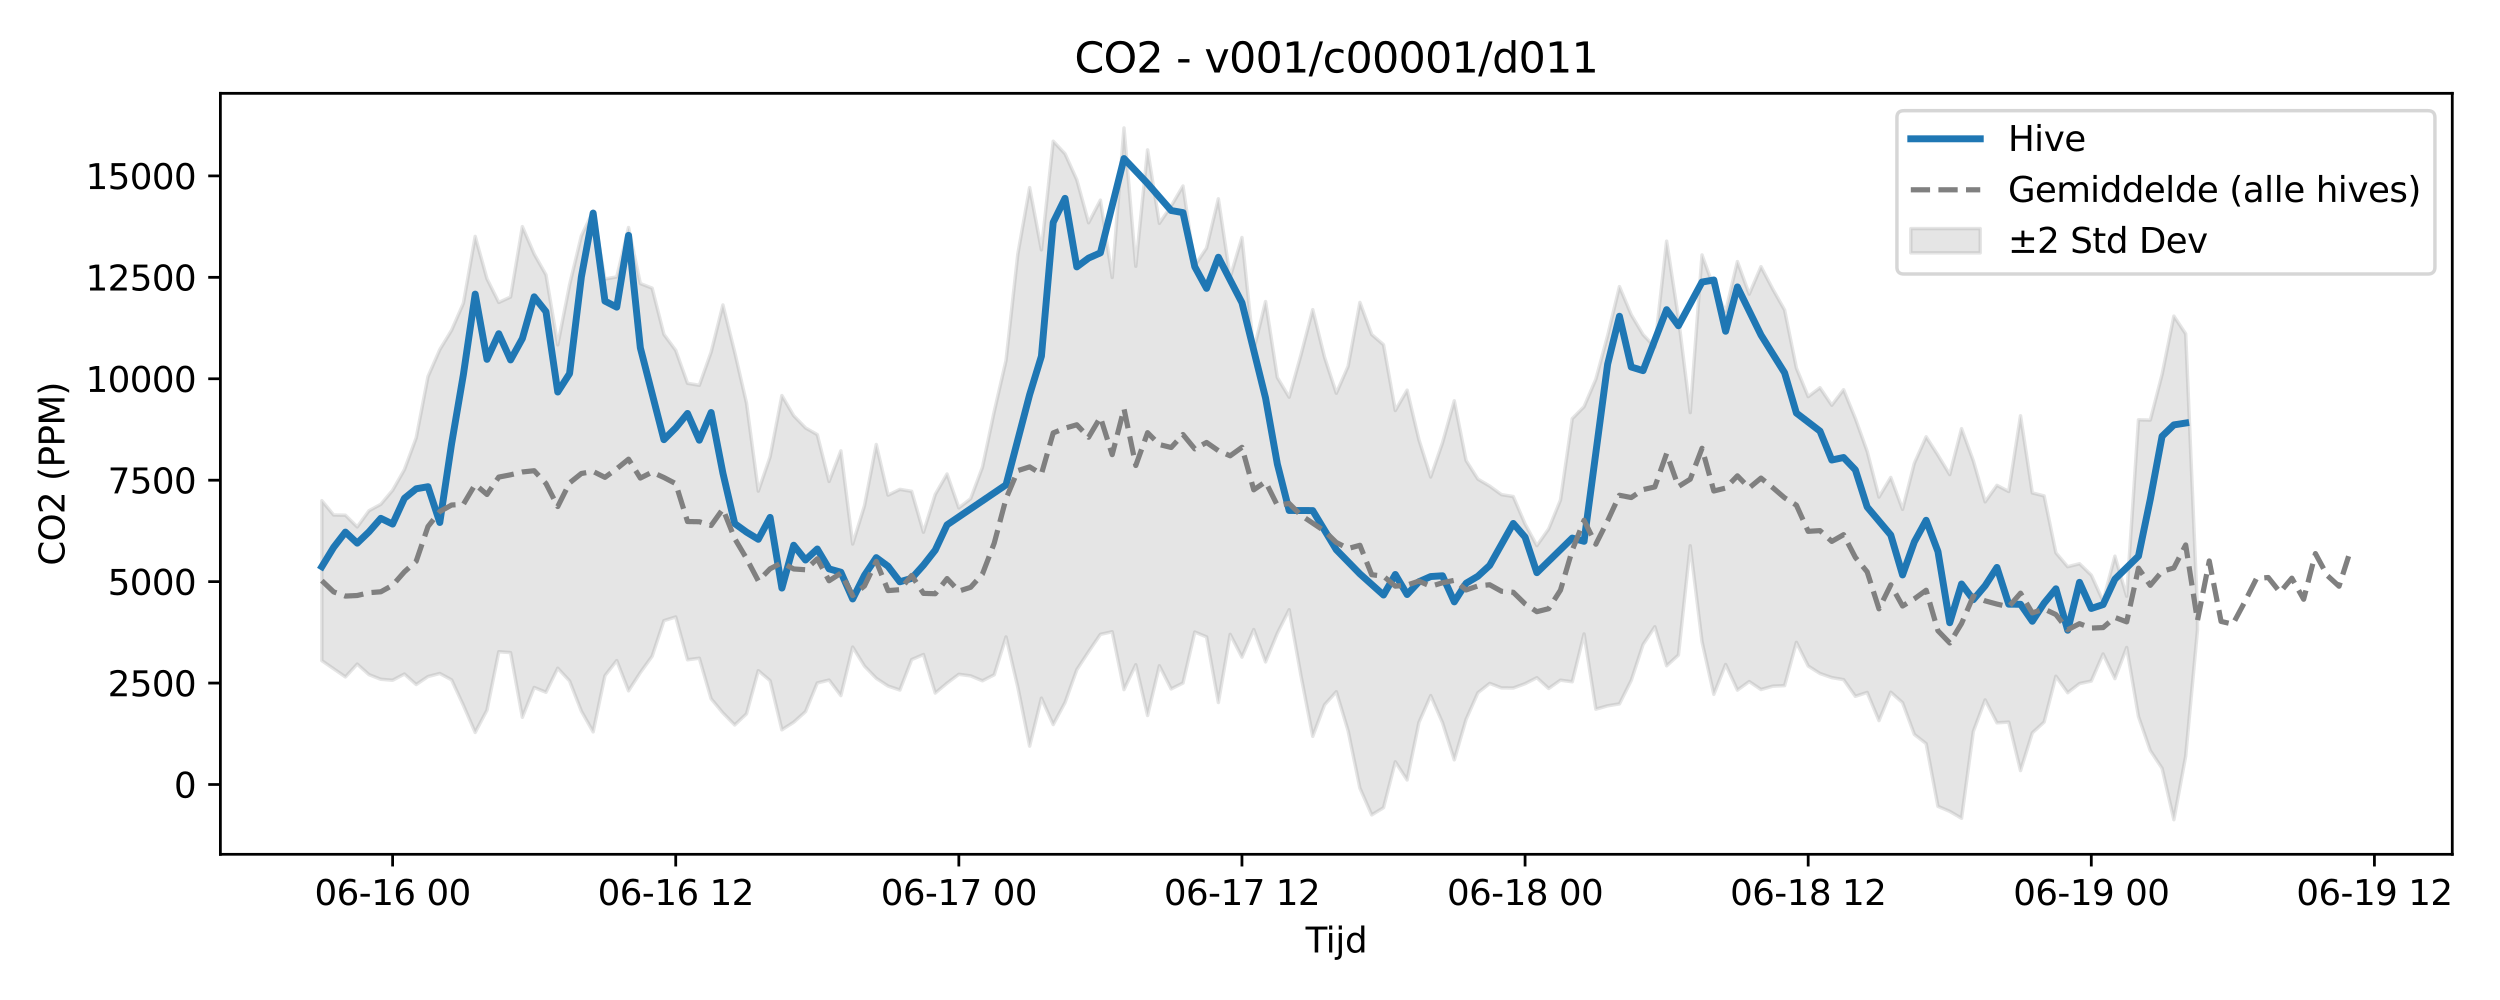<?xml version="1.0" encoding="utf-8" standalone="no"?>
<!DOCTYPE svg PUBLIC "-//W3C//DTD SVG 1.1//EN"
  "http://www.w3.org/Graphics/SVG/1.1/DTD/svg11.dtd">
<svg xmlns:xlink="http://www.w3.org/1999/xlink" width="720pt" height="288pt" viewBox="0 0 720 288" xmlns="http://www.w3.org/2000/svg" version="1.1">
 <defs>
  <style type="text/css">*{stroke-linejoin: round; stroke-linecap: butt}</style>
 </defs>
 <g id="figure_1">
  <g id="patch_1">
   <path d="M 0 288 
L 720 288 
L 720 0 
L 0 0 
z
" style="fill: #ffffff"/>
  </g>
  <g id="axes_1">
   <g id="patch_2">
    <path d="M 63.47 246.04 
L 706.255 246.04 
L 706.255 26.88 
L 63.47 26.88 
z
" style="fill: #ffffff"/>
   </g>
   <g id="FillBetweenPolyCollection_1">
    <defs>
     <path id="m61cc4499d1" d="M 92.688 -143.804 
L 92.688 -97.732 
L 96.085 -95.391 
L 99.482 -93.041 
L 102.88 -96.737 
L 106.277 -93.693 
L 109.674 -92.366 
L 113.072 -92.09 
L 116.469 -93.873 
L 119.867 -90.853 
L 123.264 -93.154 
L 126.661 -94.032 
L 130.059 -92.205 
L 133.456 -84.859 
L 136.854 -77.063 
L 140.251 -83.471 
L 143.648 -100.306 
L 147.046 -100.046 
L 150.443 -81.423 
L 153.84 -90.003 
L 157.238 -88.628 
L 160.635 -95.554 
L 164.033 -91.89 
L 167.43 -83.209 
L 170.827 -77.217 
L 174.225 -93.401 
L 177.622 -97.756 
L 181.019 -89.042 
L 184.417 -94.294 
L 187.814 -99.017 
L 191.212 -109.256 
L 194.609 -110.319 
L 198.006 -97.982 
L 201.404 -98.436 
L 204.801 -86.764 
L 208.199 -82.674 
L 211.596 -79.21 
L 214.993 -82.42 
L 218.391 -94.845 
L 221.788 -91.964 
L 225.185 -77.816 
L 228.583 -79.999 
L 231.98 -83.049 
L 235.378 -91.308 
L 238.775 -92.147 
L 242.172 -87.67 
L 245.57 -101.645 
L 248.967 -96.17 
L 252.365 -92.645 
L 255.762 -90.42 
L 259.159 -89.269 
L 262.557 -98.033 
L 265.954 -99.497 
L 269.351 -88.401 
L 272.749 -91.25 
L 276.146 -93.797 
L 279.544 -93.345 
L 282.941 -91.924 
L 286.338 -93.665 
L 289.736 -104.57 
L 293.133 -90.085 
L 296.531 -73.117 
L 299.928 -86.941 
L 303.325 -79.317 
L 306.723 -85.652 
L 310.12 -95.114 
L 313.517 -100.314 
L 316.915 -105.301 
L 320.312 -106.051 
L 323.71 -89.387 
L 327.107 -96.563 
L 330.504 -81.935 
L 333.902 -96.26 
L 337.299 -89.586 
L 340.697 -91.287 
L 344.094 -105.967 
L 347.491 -104.566 
L 350.889 -85.674 
L 354.286 -105.311 
L 357.683 -98.746 
L 361.081 -106.691 
L 364.478 -97.367 
L 367.876 -105.624 
L 371.273 -112.415 
L 374.67 -93.467 
L 378.068 -75.931 
L 381.465 -85.008 
L 384.863 -88.778 
L 388.26 -77.529 
L 391.657 -61.013 
L 395.055 -53.31 
L 398.452 -55.388 
L 401.849 -68.596 
L 405.247 -63.366 
L 408.644 -79.902 
L 412.042 -87.662 
L 415.439 -79.861 
L 418.836 -69.16 
L 422.234 -80.811 
L 425.631 -88.476 
L 429.029 -91.179 
L 432.426 -89.886 
L 435.823 -89.848 
L 439.221 -91.094 
L 442.618 -92.818 
L 446.015 -89.714 
L 449.413 -92.105 
L 452.81 -91.65 
L 456.208 -105.42 
L 459.605 -83.76 
L 463.002 -84.722 
L 466.4 -85.277 
L 469.797 -92.051 
L 473.195 -102.364 
L 476.592 -107.495 
L 479.989 -96.247 
L 483.387 -99.338 
L 486.784 -130.829 
L 490.181 -103.203 
L 493.579 -88.019 
L 496.976 -96.623 
L 500.374 -89.245 
L 503.771 -91.707 
L 507.168 -89.415 
L 510.566 -90.381 
L 513.963 -90.532 
L 517.361 -103.014 
L 520.758 -96.185 
L 524.155 -94.029 
L 527.553 -92.849 
L 530.95 -92.262 
L 534.347 -87.457 
L 537.745 -88.576 
L 541.142 -80.462 
L 544.54 -88.646 
L 547.937 -85.62 
L 551.334 -76.487 
L 554.732 -73.819 
L 558.129 -55.77 
L 561.527 -54.323 
L 564.924 -52.332 
L 568.321 -77.343 
L 571.719 -86.432 
L 575.116 -79.827 
L 578.513 -80.034 
L 581.911 -66.076 
L 585.308 -76.936 
L 588.706 -80.037 
L 592.103 -93.246 
L 595.5 -88.488 
L 598.898 -91.13 
L 602.295 -91.853 
L 605.693 -99.646 
L 609.09 -92.549 
L 612.487 -101.524 
L 615.885 -81.633 
L 619.282 -71.839 
L 622.679 -66.721 
L 626.077 -51.922 
L 629.474 -70.232 
L 632.872 -106.54 
L 632.872 -112.026 
L 632.872 -112.026 
L 629.474 -191.873 
L 626.077 -196.96 
L 622.679 -180.157 
L 619.282 -167.011 
L 615.885 -167.107 
L 612.487 -116.289 
L 609.09 -127.824 
L 605.693 -114.871 
L 602.295 -122.37 
L 598.898 -125.643 
L 595.5 -124.787 
L 592.103 -128.78 
L 588.706 -145.189 
L 585.308 -146.035 
L 581.911 -168.258 
L 578.513 -146.447 
L 575.116 -148.223 
L 571.719 -143.468 
L 568.321 -155.29 
L 564.924 -164.55 
L 561.527 -151.317 
L 558.129 -156.906 
L 554.732 -162.202 
L 551.334 -154.601 
L 547.937 -141.317 
L 544.54 -150.491 
L 541.142 -144.848 
L 537.745 -158.021 
L 534.347 -167.47 
L 530.95 -175.765 
L 527.553 -171.296 
L 524.155 -176.334 
L 520.758 -173.766 
L 517.361 -182.005 
L 513.963 -198.725 
L 510.566 -204.724 
L 507.168 -211.206 
L 503.771 -203.283 
L 500.374 -212.673 
L 496.976 -198.257 
L 493.579 -205.165 
L 490.181 -214.583 
L 486.784 -169.161 
L 483.387 -196.401 
L 479.989 -218.553 
L 476.592 -188.046 
L 473.195 -191.631 
L 469.797 -197.365 
L 466.4 -205.454 
L 463.002 -191.331 
L 459.605 -178.787 
L 456.208 -170.881 
L 452.81 -167.428 
L 449.413 -143.967 
L 446.015 -135.673 
L 442.618 -130.854 
L 439.221 -137.083 
L 435.823 -145.001 
L 432.426 -145.546 
L 429.029 -148.013 
L 425.631 -150.017 
L 422.234 -155.375 
L 418.836 -172.576 
L 415.439 -160.456 
L 412.042 -150.631 
L 408.644 -161.382 
L 405.247 -175.638 
L 401.849 -169.779 
L 398.452 -188.72 
L 395.055 -191.655 
L 391.657 -200.904 
L 388.26 -182.526 
L 384.863 -174.747 
L 381.465 -185.12 
L 378.068 -198.821 
L 374.67 -185.755 
L 371.273 -173.611 
L 367.876 -179.268 
L 364.478 -201.146 
L 361.081 -187.175 
L 357.683 -219.599 
L 354.286 -208.142 
L 350.889 -230.751 
L 347.491 -216.577 
L 344.094 -211.489 
L 340.697 -234.434 
L 337.299 -228.658 
L 333.902 -223.685 
L 330.504 -244.841 
L 327.107 -211.312 
L 323.71 -251.158 
L 320.312 -208.08 
L 316.915 -230.363 
L 313.517 -223.845 
L 310.12 -236.216 
L 306.723 -243.713 
L 303.325 -247.33 
L 299.928 -216.031 
L 296.531 -233.968 
L 293.133 -214.842 
L 289.736 -184.192 
L 286.338 -169.485 
L 282.941 -153.419 
L 279.544 -144.372 
L 276.146 -141.726 
L 272.749 -151.494 
L 269.351 -145.615 
L 265.954 -134.72 
L 262.557 -146.5 
L 259.159 -147.068 
L 255.762 -145.395 
L 252.365 -159.988 
L 248.967 -142.342 
L 245.57 -131.317 
L 242.172 -158.155 
L 238.775 -149.336 
L 235.378 -162.826 
L 231.98 -164.775 
L 228.583 -168.283 
L 225.185 -174.075 
L 221.788 -156.417 
L 218.391 -146.556 
L 214.993 -171.911 
L 211.596 -186.564 
L 208.199 -200.178 
L 204.801 -186.561 
L 201.404 -177.044 
L 198.006 -177.61 
L 194.609 -187.095 
L 191.212 -191.7 
L 187.814 -205.012 
L 184.417 -206.343 
L 181.019 -222.478 
L 177.622 -208.245 
L 174.225 -207.648 
L 170.827 -227.222 
L 167.43 -220.052 
L 164.033 -205.951 
L 160.635 -188.684 
L 157.238 -208.856 
L 153.84 -214.858 
L 150.443 -222.727 
L 147.046 -202.47 
L 143.648 -200.896 
L 140.251 -207.711 
L 136.854 -219.913 
L 133.456 -200.662 
L 130.059 -192.902 
L 126.661 -187.307 
L 123.264 -179.573 
L 119.867 -161.902 
L 116.469 -152.748 
L 113.072 -146.8 
L 109.674 -142.765 
L 106.277 -140.919 
L 102.88 -136.251 
L 99.482 -139.62 
L 96.085 -139.69 
L 92.688 -143.804 
z
" style="stroke: #808080; stroke-opacity: 0.2"/>
    </defs>
    <g clip-path="url(#p95bd9c517d)">
     <use xlink:href="#m61cc4499d1" x="0" y="288" style="fill: #808080; fill-opacity: 0.2; stroke: #808080; stroke-opacity: 0.2"/>
    </g>
   </g>
   <g id="matplotlib.axis_1">
    <g id="xtick_1">
     <g id="line2d_1">
      <defs>
       <path id="m90808f207c" d="M 0 0 
L 0 3.5 
" style="stroke: #000000; stroke-width: 0.8"/>
      </defs>
      <g>
       <use xlink:href="#m90808f207c" x="113.072" y="246.04" style="stroke: #000000; stroke-width: 0.8"/>
      </g>
     </g>
     <g id="text_1">
      <!-- 06-16 00 -->
      <g transform="translate(90.591 260.638) scale(0.1 -0.1)">
       <defs>
        <path id="DejaVuSans-30" d="M 2034 4250 
Q 1547 4250 1301 3770 
Q 1056 3291 1056 2328 
Q 1056 1369 1301 889 
Q 1547 409 2034 409 
Q 2525 409 2770 889 
Q 3016 1369 3016 2328 
Q 3016 3291 2770 3770 
Q 2525 4250 2034 4250 
z
M 2034 4750 
Q 2819 4750 3233 4129 
Q 3647 3509 3647 2328 
Q 3647 1150 3233 529 
Q 2819 -91 2034 -91 
Q 1250 -91 836 529 
Q 422 1150 422 2328 
Q 422 3509 836 4129 
Q 1250 4750 2034 4750 
z
" transform="scale(0.016)"/>
        <path id="DejaVuSans-36" d="M 2113 2584 
Q 1688 2584 1439 2293 
Q 1191 2003 1191 1497 
Q 1191 994 1439 701 
Q 1688 409 2113 409 
Q 2538 409 2786 701 
Q 3034 994 3034 1497 
Q 3034 2003 2786 2293 
Q 2538 2584 2113 2584 
z
M 3366 4563 
L 3366 3988 
Q 3128 4100 2886 4159 
Q 2644 4219 2406 4219 
Q 1781 4219 1451 3797 
Q 1122 3375 1075 2522 
Q 1259 2794 1537 2939 
Q 1816 3084 2150 3084 
Q 2853 3084 3261 2657 
Q 3669 2231 3669 1497 
Q 3669 778 3244 343 
Q 2819 -91 2113 -91 
Q 1303 -91 875 529 
Q 447 1150 447 2328 
Q 447 3434 972 4092 
Q 1497 4750 2381 4750 
Q 2619 4750 2861 4703 
Q 3103 4656 3366 4563 
z
" transform="scale(0.016)"/>
        <path id="DejaVuSans-2d" d="M 313 2009 
L 1997 2009 
L 1997 1497 
L 313 1497 
L 313 2009 
z
" transform="scale(0.016)"/>
        <path id="DejaVuSans-31" d="M 794 531 
L 1825 531 
L 1825 4091 
L 703 3866 
L 703 4441 
L 1819 4666 
L 2450 4666 
L 2450 531 
L 3481 531 
L 3481 0 
L 794 0 
L 794 531 
z
" transform="scale(0.016)"/>
        <path id="DejaVuSans-20" transform="scale(0.016)"/>
       </defs>
       <use xlink:href="#DejaVuSans-30"/>
       <use xlink:href="#DejaVuSans-36" transform="translate(63.623 0)"/>
       <use xlink:href="#DejaVuSans-2d" transform="translate(127.246 0)"/>
       <use xlink:href="#DejaVuSans-31" transform="translate(163.33 0)"/>
       <use xlink:href="#DejaVuSans-36" transform="translate(226.953 0)"/>
       <use xlink:href="#DejaVuSans-20" transform="translate(290.576 0)"/>
       <use xlink:href="#DejaVuSans-30" transform="translate(322.363 0)"/>
       <use xlink:href="#DejaVuSans-30" transform="translate(385.986 0)"/>
      </g>
     </g>
    </g>
    <g id="xtick_2">
     <g id="line2d_2">
      <g>
       <use xlink:href="#m90808f207c" x="194.609" y="246.04" style="stroke: #000000; stroke-width: 0.8"/>
      </g>
     </g>
     <g id="text_2">
      <!-- 06-16 12 -->
      <g transform="translate(172.129 260.638) scale(0.1 -0.1)">
       <defs>
        <path id="DejaVuSans-32" d="M 1228 531 
L 3431 531 
L 3431 0 
L 469 0 
L 469 531 
Q 828 903 1448 1529 
Q 2069 2156 2228 2338 
Q 2531 2678 2651 2914 
Q 2772 3150 2772 3378 
Q 2772 3750 2511 3984 
Q 2250 4219 1831 4219 
Q 1534 4219 1204 4116 
Q 875 4013 500 3803 
L 500 4441 
Q 881 4594 1212 4672 
Q 1544 4750 1819 4750 
Q 2544 4750 2975 4387 
Q 3406 4025 3406 3419 
Q 3406 3131 3298 2873 
Q 3191 2616 2906 2266 
Q 2828 2175 2409 1742 
Q 1991 1309 1228 531 
z
" transform="scale(0.016)"/>
       </defs>
       <use xlink:href="#DejaVuSans-30"/>
       <use xlink:href="#DejaVuSans-36" transform="translate(63.623 0)"/>
       <use xlink:href="#DejaVuSans-2d" transform="translate(127.246 0)"/>
       <use xlink:href="#DejaVuSans-31" transform="translate(163.33 0)"/>
       <use xlink:href="#DejaVuSans-36" transform="translate(226.953 0)"/>
       <use xlink:href="#DejaVuSans-20" transform="translate(290.576 0)"/>
       <use xlink:href="#DejaVuSans-31" transform="translate(322.363 0)"/>
       <use xlink:href="#DejaVuSans-32" transform="translate(385.986 0)"/>
      </g>
     </g>
    </g>
    <g id="xtick_3">
     <g id="line2d_3">
      <g>
       <use xlink:href="#m90808f207c" x="276.146" y="246.04" style="stroke: #000000; stroke-width: 0.8"/>
      </g>
     </g>
     <g id="text_3">
      <!-- 06-17 00 -->
      <g transform="translate(253.666 260.638) scale(0.1 -0.1)">
       <defs>
        <path id="DejaVuSans-37" d="M 525 4666 
L 3525 4666 
L 3525 4397 
L 1831 0 
L 1172 0 
L 2766 4134 
L 525 4134 
L 525 4666 
z
" transform="scale(0.016)"/>
       </defs>
       <use xlink:href="#DejaVuSans-30"/>
       <use xlink:href="#DejaVuSans-36" transform="translate(63.623 0)"/>
       <use xlink:href="#DejaVuSans-2d" transform="translate(127.246 0)"/>
       <use xlink:href="#DejaVuSans-31" transform="translate(163.33 0)"/>
       <use xlink:href="#DejaVuSans-37" transform="translate(226.953 0)"/>
       <use xlink:href="#DejaVuSans-20" transform="translate(290.576 0)"/>
       <use xlink:href="#DejaVuSans-30" transform="translate(322.363 0)"/>
       <use xlink:href="#DejaVuSans-30" transform="translate(385.986 0)"/>
      </g>
     </g>
    </g>
    <g id="xtick_4">
     <g id="line2d_4">
      <g>
       <use xlink:href="#m90808f207c" x="357.683" y="246.04" style="stroke: #000000; stroke-width: 0.8"/>
      </g>
     </g>
     <g id="text_4">
      <!-- 06-17 12 -->
      <g transform="translate(335.203 260.638) scale(0.1 -0.1)">
       <use xlink:href="#DejaVuSans-30"/>
       <use xlink:href="#DejaVuSans-36" transform="translate(63.623 0)"/>
       <use xlink:href="#DejaVuSans-2d" transform="translate(127.246 0)"/>
       <use xlink:href="#DejaVuSans-31" transform="translate(163.33 0)"/>
       <use xlink:href="#DejaVuSans-37" transform="translate(226.953 0)"/>
       <use xlink:href="#DejaVuSans-20" transform="translate(290.576 0)"/>
       <use xlink:href="#DejaVuSans-31" transform="translate(322.363 0)"/>
       <use xlink:href="#DejaVuSans-32" transform="translate(385.986 0)"/>
      </g>
     </g>
    </g>
    <g id="xtick_5">
     <g id="line2d_5">
      <g>
       <use xlink:href="#m90808f207c" x="439.221" y="246.04" style="stroke: #000000; stroke-width: 0.8"/>
      </g>
     </g>
     <g id="text_5">
      <!-- 06-18 00 -->
      <g transform="translate(416.74 260.638) scale(0.1 -0.1)">
       <defs>
        <path id="DejaVuSans-38" d="M 2034 2216 
Q 1584 2216 1326 1975 
Q 1069 1734 1069 1313 
Q 1069 891 1326 650 
Q 1584 409 2034 409 
Q 2484 409 2743 651 
Q 3003 894 3003 1313 
Q 3003 1734 2745 1975 
Q 2488 2216 2034 2216 
z
M 1403 2484 
Q 997 2584 770 2862 
Q 544 3141 544 3541 
Q 544 4100 942 4425 
Q 1341 4750 2034 4750 
Q 2731 4750 3128 4425 
Q 3525 4100 3525 3541 
Q 3525 3141 3298 2862 
Q 3072 2584 2669 2484 
Q 3125 2378 3379 2068 
Q 3634 1759 3634 1313 
Q 3634 634 3220 271 
Q 2806 -91 2034 -91 
Q 1263 -91 848 271 
Q 434 634 434 1313 
Q 434 1759 690 2068 
Q 947 2378 1403 2484 
z
M 1172 3481 
Q 1172 3119 1398 2916 
Q 1625 2713 2034 2713 
Q 2441 2713 2670 2916 
Q 2900 3119 2900 3481 
Q 2900 3844 2670 4047 
Q 2441 4250 2034 4250 
Q 1625 4250 1398 4047 
Q 1172 3844 1172 3481 
z
" transform="scale(0.016)"/>
       </defs>
       <use xlink:href="#DejaVuSans-30"/>
       <use xlink:href="#DejaVuSans-36" transform="translate(63.623 0)"/>
       <use xlink:href="#DejaVuSans-2d" transform="translate(127.246 0)"/>
       <use xlink:href="#DejaVuSans-31" transform="translate(163.33 0)"/>
       <use xlink:href="#DejaVuSans-38" transform="translate(226.953 0)"/>
       <use xlink:href="#DejaVuSans-20" transform="translate(290.576 0)"/>
       <use xlink:href="#DejaVuSans-30" transform="translate(322.363 0)"/>
       <use xlink:href="#DejaVuSans-30" transform="translate(385.986 0)"/>
      </g>
     </g>
    </g>
    <g id="xtick_6">
     <g id="line2d_6">
      <g>
       <use xlink:href="#m90808f207c" x="520.758" y="246.04" style="stroke: #000000; stroke-width: 0.8"/>
      </g>
     </g>
     <g id="text_6">
      <!-- 06-18 12 -->
      <g transform="translate(498.277 260.638) scale(0.1 -0.1)">
       <use xlink:href="#DejaVuSans-30"/>
       <use xlink:href="#DejaVuSans-36" transform="translate(63.623 0)"/>
       <use xlink:href="#DejaVuSans-2d" transform="translate(127.246 0)"/>
       <use xlink:href="#DejaVuSans-31" transform="translate(163.33 0)"/>
       <use xlink:href="#DejaVuSans-38" transform="translate(226.953 0)"/>
       <use xlink:href="#DejaVuSans-20" transform="translate(290.576 0)"/>
       <use xlink:href="#DejaVuSans-31" transform="translate(322.363 0)"/>
       <use xlink:href="#DejaVuSans-32" transform="translate(385.986 0)"/>
      </g>
     </g>
    </g>
    <g id="xtick_7">
     <g id="line2d_7">
      <g>
       <use xlink:href="#m90808f207c" x="602.295" y="246.04" style="stroke: #000000; stroke-width: 0.8"/>
      </g>
     </g>
     <g id="text_7">
      <!-- 06-19 00 -->
      <g transform="translate(579.815 260.638) scale(0.1 -0.1)">
       <defs>
        <path id="DejaVuSans-39" d="M 703 97 
L 703 672 
Q 941 559 1184 500 
Q 1428 441 1663 441 
Q 2288 441 2617 861 
Q 2947 1281 2994 2138 
Q 2813 1869 2534 1725 
Q 2256 1581 1919 1581 
Q 1219 1581 811 2004 
Q 403 2428 403 3163 
Q 403 3881 828 4315 
Q 1253 4750 1959 4750 
Q 2769 4750 3195 4129 
Q 3622 3509 3622 2328 
Q 3622 1225 3098 567 
Q 2575 -91 1691 -91 
Q 1453 -91 1209 -44 
Q 966 3 703 97 
z
M 1959 2075 
Q 2384 2075 2632 2365 
Q 2881 2656 2881 3163 
Q 2881 3666 2632 3958 
Q 2384 4250 1959 4250 
Q 1534 4250 1286 3958 
Q 1038 3666 1038 3163 
Q 1038 2656 1286 2365 
Q 1534 2075 1959 2075 
z
" transform="scale(0.016)"/>
       </defs>
       <use xlink:href="#DejaVuSans-30"/>
       <use xlink:href="#DejaVuSans-36" transform="translate(63.623 0)"/>
       <use xlink:href="#DejaVuSans-2d" transform="translate(127.246 0)"/>
       <use xlink:href="#DejaVuSans-31" transform="translate(163.33 0)"/>
       <use xlink:href="#DejaVuSans-39" transform="translate(226.953 0)"/>
       <use xlink:href="#DejaVuSans-20" transform="translate(290.576 0)"/>
       <use xlink:href="#DejaVuSans-30" transform="translate(322.363 0)"/>
       <use xlink:href="#DejaVuSans-30" transform="translate(385.986 0)"/>
      </g>
     </g>
    </g>
    <g id="xtick_8">
     <g id="line2d_8">
      <g>
       <use xlink:href="#m90808f207c" x="683.832" y="246.04" style="stroke: #000000; stroke-width: 0.8"/>
      </g>
     </g>
     <g id="text_8">
      <!-- 06-19 12 -->
      <g transform="translate(661.352 260.638) scale(0.1 -0.1)">
       <use xlink:href="#DejaVuSans-30"/>
       <use xlink:href="#DejaVuSans-36" transform="translate(63.623 0)"/>
       <use xlink:href="#DejaVuSans-2d" transform="translate(127.246 0)"/>
       <use xlink:href="#DejaVuSans-31" transform="translate(163.33 0)"/>
       <use xlink:href="#DejaVuSans-39" transform="translate(226.953 0)"/>
       <use xlink:href="#DejaVuSans-20" transform="translate(290.576 0)"/>
       <use xlink:href="#DejaVuSans-31" transform="translate(322.363 0)"/>
       <use xlink:href="#DejaVuSans-32" transform="translate(385.986 0)"/>
      </g>
     </g>
    </g>
    <g id="text_9">
     <!-- Tijd -->
     <g transform="translate(376.013 274.317) scale(0.1 -0.1)">
      <defs>
       <path id="DejaVuSans-54" d="M -19 4666 
L 3928 4666 
L 3928 4134 
L 2272 4134 
L 2272 0 
L 1638 0 
L 1638 4134 
L -19 4134 
L -19 4666 
z
" transform="scale(0.016)"/>
       <path id="DejaVuSans-69" d="M 603 3500 
L 1178 3500 
L 1178 0 
L 603 0 
L 603 3500 
z
M 603 4863 
L 1178 4863 
L 1178 4134 
L 603 4134 
L 603 4863 
z
" transform="scale(0.016)"/>
       <path id="DejaVuSans-6a" d="M 603 3500 
L 1178 3500 
L 1178 -63 
Q 1178 -731 923 -1031 
Q 669 -1331 103 -1331 
L -116 -1331 
L -116 -844 
L 38 -844 
Q 366 -844 484 -692 
Q 603 -541 603 -63 
L 603 3500 
z
M 603 4863 
L 1178 4863 
L 1178 4134 
L 603 4134 
L 603 4863 
z
" transform="scale(0.016)"/>
       <path id="DejaVuSans-64" d="M 2906 2969 
L 2906 4863 
L 3481 4863 
L 3481 0 
L 2906 0 
L 2906 525 
Q 2725 213 2448 61 
Q 2172 -91 1784 -91 
Q 1150 -91 751 415 
Q 353 922 353 1747 
Q 353 2572 751 3078 
Q 1150 3584 1784 3584 
Q 2172 3584 2448 3432 
Q 2725 3281 2906 2969 
z
M 947 1747 
Q 947 1113 1208 752 
Q 1469 391 1925 391 
Q 2381 391 2643 752 
Q 2906 1113 2906 1747 
Q 2906 2381 2643 2742 
Q 2381 3103 1925 3103 
Q 1469 3103 1208 2742 
Q 947 2381 947 1747 
z
" transform="scale(0.016)"/>
      </defs>
      <use xlink:href="#DejaVuSans-54"/>
      <use xlink:href="#DejaVuSans-69" transform="translate(57.959 0)"/>
      <use xlink:href="#DejaVuSans-6a" transform="translate(85.742 0)"/>
      <use xlink:href="#DejaVuSans-64" transform="translate(113.525 0)"/>
     </g>
    </g>
   </g>
   <g id="matplotlib.axis_2">
    <g id="ytick_1">
     <g id="line2d_9">
      <defs>
       <path id="m77505f04cc" d="M 0 0 
L -3.5 0 
" style="stroke: #000000; stroke-width: 0.8"/>
      </defs>
      <g>
       <use xlink:href="#m77505f04cc" x="63.47" y="225.938" style="stroke: #000000; stroke-width: 0.8"/>
      </g>
     </g>
     <g id="text_10">
      <!-- 0 -->
      <g transform="translate(50.108 229.737) scale(0.1 -0.1)">
       <use xlink:href="#DejaVuSans-30"/>
      </g>
     </g>
    </g>
    <g id="ytick_2">
     <g id="line2d_10">
      <g>
       <use xlink:href="#m77505f04cc" x="63.47" y="196.724" style="stroke: #000000; stroke-width: 0.8"/>
      </g>
     </g>
     <g id="text_11">
      <!-- 2500 -->
      <g transform="translate(31.02 200.523) scale(0.1 -0.1)">
       <defs>
        <path id="DejaVuSans-35" d="M 691 4666 
L 3169 4666 
L 3169 4134 
L 1269 4134 
L 1269 2991 
Q 1406 3038 1543 3061 
Q 1681 3084 1819 3084 
Q 2600 3084 3056 2656 
Q 3513 2228 3513 1497 
Q 3513 744 3044 326 
Q 2575 -91 1722 -91 
Q 1428 -91 1123 -41 
Q 819 9 494 109 
L 494 744 
Q 775 591 1075 516 
Q 1375 441 1709 441 
Q 2250 441 2565 725 
Q 2881 1009 2881 1497 
Q 2881 1984 2565 2268 
Q 2250 2553 1709 2553 
Q 1456 2553 1204 2497 
Q 953 2441 691 2322 
L 691 4666 
z
" transform="scale(0.016)"/>
       </defs>
       <use xlink:href="#DejaVuSans-32"/>
       <use xlink:href="#DejaVuSans-35" transform="translate(63.623 0)"/>
       <use xlink:href="#DejaVuSans-30" transform="translate(127.246 0)"/>
       <use xlink:href="#DejaVuSans-30" transform="translate(190.869 0)"/>
      </g>
     </g>
    </g>
    <g id="ytick_3">
     <g id="line2d_11">
      <g>
       <use xlink:href="#m77505f04cc" x="63.47" y="167.511" style="stroke: #000000; stroke-width: 0.8"/>
      </g>
     </g>
     <g id="text_12">
      <!-- 5000 -->
      <g transform="translate(31.02 171.31) scale(0.1 -0.1)">
       <use xlink:href="#DejaVuSans-35"/>
       <use xlink:href="#DejaVuSans-30" transform="translate(63.623 0)"/>
       <use xlink:href="#DejaVuSans-30" transform="translate(127.246 0)"/>
       <use xlink:href="#DejaVuSans-30" transform="translate(190.869 0)"/>
      </g>
     </g>
    </g>
    <g id="ytick_4">
     <g id="line2d_12">
      <g>
       <use xlink:href="#m77505f04cc" x="63.47" y="138.297" style="stroke: #000000; stroke-width: 0.8"/>
      </g>
     </g>
     <g id="text_13">
      <!-- 7500 -->
      <g transform="translate(31.02 142.096) scale(0.1 -0.1)">
       <use xlink:href="#DejaVuSans-37"/>
       <use xlink:href="#DejaVuSans-35" transform="translate(63.623 0)"/>
       <use xlink:href="#DejaVuSans-30" transform="translate(127.246 0)"/>
       <use xlink:href="#DejaVuSans-30" transform="translate(190.869 0)"/>
      </g>
     </g>
    </g>
    <g id="ytick_5">
     <g id="line2d_13">
      <g>
       <use xlink:href="#m77505f04cc" x="63.47" y="109.084" style="stroke: #000000; stroke-width: 0.8"/>
      </g>
     </g>
     <g id="text_14">
      <!-- 10000 -->
      <g transform="translate(24.657 112.883) scale(0.1 -0.1)">
       <use xlink:href="#DejaVuSans-31"/>
       <use xlink:href="#DejaVuSans-30" transform="translate(63.623 0)"/>
       <use xlink:href="#DejaVuSans-30" transform="translate(127.246 0)"/>
       <use xlink:href="#DejaVuSans-30" transform="translate(190.869 0)"/>
       <use xlink:href="#DejaVuSans-30" transform="translate(254.492 0)"/>
      </g>
     </g>
    </g>
    <g id="ytick_6">
     <g id="line2d_14">
      <g>
       <use xlink:href="#m77505f04cc" x="63.47" y="79.87" style="stroke: #000000; stroke-width: 0.8"/>
      </g>
     </g>
     <g id="text_15">
      <!-- 12500 -->
      <g transform="translate(24.657 83.669) scale(0.1 -0.1)">
       <use xlink:href="#DejaVuSans-31"/>
       <use xlink:href="#DejaVuSans-32" transform="translate(63.623 0)"/>
       <use xlink:href="#DejaVuSans-35" transform="translate(127.246 0)"/>
       <use xlink:href="#DejaVuSans-30" transform="translate(190.869 0)"/>
       <use xlink:href="#DejaVuSans-30" transform="translate(254.492 0)"/>
      </g>
     </g>
    </g>
    <g id="ytick_7">
     <g id="line2d_15">
      <g>
       <use xlink:href="#m77505f04cc" x="63.47" y="50.657" style="stroke: #000000; stroke-width: 0.8"/>
      </g>
     </g>
     <g id="text_16">
      <!-- 15000 -->
      <g transform="translate(24.657 54.456) scale(0.1 -0.1)">
       <use xlink:href="#DejaVuSans-31"/>
       <use xlink:href="#DejaVuSans-35" transform="translate(63.623 0)"/>
       <use xlink:href="#DejaVuSans-30" transform="translate(127.246 0)"/>
       <use xlink:href="#DejaVuSans-30" transform="translate(190.869 0)"/>
       <use xlink:href="#DejaVuSans-30" transform="translate(254.492 0)"/>
      </g>
     </g>
    </g>
    <g id="text_17">
     <!-- CO2 (PPM) -->
     <g transform="translate(18.578 162.903) rotate(-90) scale(0.1 -0.1)">
      <defs>
       <path id="DejaVuSans-43" d="M 4122 4306 
L 4122 3641 
Q 3803 3938 3442 4084 
Q 3081 4231 2675 4231 
Q 1875 4231 1450 3742 
Q 1025 3253 1025 2328 
Q 1025 1406 1450 917 
Q 1875 428 2675 428 
Q 3081 428 3442 575 
Q 3803 722 4122 1019 
L 4122 359 
Q 3791 134 3420 21 
Q 3050 -91 2638 -91 
Q 1578 -91 968 557 
Q 359 1206 359 2328 
Q 359 3453 968 4101 
Q 1578 4750 2638 4750 
Q 3056 4750 3426 4639 
Q 3797 4528 4122 4306 
z
" transform="scale(0.016)"/>
       <path id="DejaVuSans-4f" d="M 2522 4238 
Q 1834 4238 1429 3725 
Q 1025 3213 1025 2328 
Q 1025 1447 1429 934 
Q 1834 422 2522 422 
Q 3209 422 3611 934 
Q 4013 1447 4013 2328 
Q 4013 3213 3611 3725 
Q 3209 4238 2522 4238 
z
M 2522 4750 
Q 3503 4750 4090 4092 
Q 4678 3434 4678 2328 
Q 4678 1225 4090 567 
Q 3503 -91 2522 -91 
Q 1538 -91 948 565 
Q 359 1222 359 2328 
Q 359 3434 948 4092 
Q 1538 4750 2522 4750 
z
" transform="scale(0.016)"/>
       <path id="DejaVuSans-28" d="M 1984 4856 
Q 1566 4138 1362 3434 
Q 1159 2731 1159 2009 
Q 1159 1288 1364 580 
Q 1569 -128 1984 -844 
L 1484 -844 
Q 1016 -109 783 600 
Q 550 1309 550 2009 
Q 550 2706 781 3412 
Q 1013 4119 1484 4856 
L 1984 4856 
z
" transform="scale(0.016)"/>
       <path id="DejaVuSans-50" d="M 1259 4147 
L 1259 2394 
L 2053 2394 
Q 2494 2394 2734 2622 
Q 2975 2850 2975 3272 
Q 2975 3691 2734 3919 
Q 2494 4147 2053 4147 
L 1259 4147 
z
M 628 4666 
L 2053 4666 
Q 2838 4666 3239 4311 
Q 3641 3956 3641 3272 
Q 3641 2581 3239 2228 
Q 2838 1875 2053 1875 
L 1259 1875 
L 1259 0 
L 628 0 
L 628 4666 
z
" transform="scale(0.016)"/>
       <path id="DejaVuSans-4d" d="M 628 4666 
L 1569 4666 
L 2759 1491 
L 3956 4666 
L 4897 4666 
L 4897 0 
L 4281 0 
L 4281 4097 
L 3078 897 
L 2444 897 
L 1241 4097 
L 1241 0 
L 628 0 
L 628 4666 
z
" transform="scale(0.016)"/>
       <path id="DejaVuSans-29" d="M 513 4856 
L 1013 4856 
Q 1481 4119 1714 3412 
Q 1947 2706 1947 2009 
Q 1947 1309 1714 600 
Q 1481 -109 1013 -844 
L 513 -844 
Q 928 -128 1133 580 
Q 1338 1288 1338 2009 
Q 1338 2731 1133 3434 
Q 928 4138 513 4856 
z
" transform="scale(0.016)"/>
      </defs>
      <use xlink:href="#DejaVuSans-43"/>
      <use xlink:href="#DejaVuSans-4f" transform="translate(69.824 0)"/>
      <use xlink:href="#DejaVuSans-32" transform="translate(148.535 0)"/>
      <use xlink:href="#DejaVuSans-20" transform="translate(212.158 0)"/>
      <use xlink:href="#DejaVuSans-28" transform="translate(243.945 0)"/>
      <use xlink:href="#DejaVuSans-50" transform="translate(282.959 0)"/>
      <use xlink:href="#DejaVuSans-50" transform="translate(343.262 0)"/>
      <use xlink:href="#DejaVuSans-4d" transform="translate(403.564 0)"/>
      <use xlink:href="#DejaVuSans-29" transform="translate(489.844 0)"/>
     </g>
    </g>
   </g>
   <g id="line2d_16">
    <path d="M 92.688 163.199 
L 96.085 157.637 
L 99.482 153.247 
L 102.88 156.425 
L 106.277 153.153 
L 109.674 149.282 
L 113.072 150.933 
L 116.469 143.517 
L 119.867 140.767 
L 123.264 140.173 
L 126.661 150.473 
L 130.059 127.796 
L 133.456 107.876 
L 136.854 84.708 
L 140.251 103.486 
L 143.648 96.113 
L 147.046 103.658 
L 150.443 97.492 
L 153.84 85.487 
L 157.238 89.756 
L 160.635 112.897 
L 164.033 107.6 
L 167.43 79.771 
L 170.827 61.378 
L 174.225 86.718 
L 177.622 88.459 
L 181.019 67.788 
L 184.417 100.164 
L 191.212 126.624 
L 194.609 123.223 
L 198.006 119.075 
L 201.404 126.779 
L 204.801 118.81 
L 208.199 136.28 
L 211.596 150.793 
L 214.993 153.243 
L 218.391 155.317 
L 221.788 149.017 
L 225.185 169.363 
L 228.583 157.029 
L 231.98 161.282 
L 235.378 158.116 
L 238.775 163.836 
L 242.172 164.796 
L 245.57 172.497 
L 248.967 165.707 
L 252.365 160.601 
L 255.762 163.098 
L 259.159 167.558 
L 262.557 166.56 
L 265.954 162.766 
L 269.351 158.435 
L 272.749 151.157 
L 289.736 139.629 
L 296.531 113.676 
L 299.928 102.575 
L 303.325 64.048 
L 306.723 57.13 
L 310.12 76.867 
L 313.517 74.331 
L 316.915 72.812 
L 323.71 45.667 
L 330.504 52.854 
L 337.299 60.636 
L 340.697 61.232 
L 344.094 76.826 
L 347.491 83.049 
L 350.889 74.086 
L 357.683 87.185 
L 364.478 114.628 
L 367.876 133.635 
L 371.273 147.015 
L 378.068 147.05 
L 384.863 158.33 
L 391.657 165.279 
L 398.452 171.367 
L 401.849 165.454 
L 405.247 171.221 
L 408.644 167.542 
L 412.042 166.046 
L 415.439 165.824 
L 418.836 173.338 
L 422.234 167.978 
L 425.631 165.96 
L 429.029 162.837 
L 435.823 150.758 
L 439.221 154.692 
L 442.618 164.928 
L 452.81 154.966 
L 456.208 155.895 
L 463.002 104.889 
L 466.4 91.088 
L 469.797 105.701 
L 473.195 106.747 
L 479.989 89.189 
L 483.387 93.811 
L 490.181 81.226 
L 493.579 80.641 
L 496.976 95.4 
L 500.374 82.64 
L 507.168 96.487 
L 513.963 107.366 
L 517.361 118.958 
L 524.155 124.158 
L 527.553 132.486 
L 530.95 131.765 
L 534.347 135.329 
L 537.745 146.015 
L 544.54 154.084 
L 547.937 165.583 
L 551.334 156.042 
L 554.732 149.842 
L 558.129 158.846 
L 561.527 179.348 
L 564.924 168.194 
L 568.321 172.699 
L 571.719 168.683 
L 575.116 163.425 
L 578.513 174 
L 581.911 174.031 
L 585.308 178.924 
L 588.706 173.708 
L 592.103 169.579 
L 595.5 181.502 
L 598.898 167.713 
L 602.295 175.239 
L 605.693 174.117 
L 609.09 166.798 
L 615.885 160.155 
L 619.282 143.797 
L 622.679 125.654 
L 626.077 122.364 
L 629.474 121.833 
L 629.474 121.833 
" clip-path="url(#p95bd9c517d)" style="fill: none; stroke: #1f77b4; stroke-width: 2; stroke-linecap: square"/>
   </g>
   <g id="line2d_17">
    <path d="M 92.688 167.232 
L 96.085 170.459 
L 99.482 171.67 
L 102.88 171.506 
L 106.277 170.694 
L 109.674 170.434 
L 113.072 168.555 
L 116.469 164.69 
L 119.867 161.622 
L 123.264 151.637 
L 126.661 147.331 
L 130.059 145.446 
L 133.456 145.239 
L 136.854 139.512 
L 140.251 142.409 
L 143.648 137.399 
L 147.046 136.742 
L 150.443 135.925 
L 153.84 135.57 
L 157.238 139.258 
L 160.635 145.881 
L 164.033 139.08 
L 167.43 136.369 
L 170.827 135.78 
L 174.225 137.475 
L 177.622 135 
L 181.019 132.24 
L 184.417 137.682 
L 187.814 135.985 
L 191.212 137.522 
L 194.609 139.293 
L 198.006 150.204 
L 201.404 150.26 
L 204.801 151.338 
L 208.199 146.574 
L 211.596 155.113 
L 214.993 160.834 
L 218.391 167.3 
L 221.788 163.809 
L 225.185 162.055 
L 228.583 163.859 
L 231.98 164.088 
L 235.378 160.933 
L 238.775 167.258 
L 242.172 165.087 
L 245.57 171.519 
L 248.967 168.744 
L 252.365 161.684 
L 255.762 170.092 
L 259.159 169.831 
L 262.557 165.733 
L 265.954 170.891 
L 269.351 170.992 
L 272.749 166.628 
L 276.146 170.238 
L 279.544 169.142 
L 282.941 165.329 
L 286.338 156.425 
L 289.736 143.619 
L 293.133 135.536 
L 296.531 134.457 
L 299.928 136.514 
L 303.325 124.677 
L 306.723 123.318 
L 310.12 122.335 
L 313.517 125.92 
L 316.915 120.168 
L 320.312 130.934 
L 323.71 117.728 
L 327.107 134.062 
L 330.504 124.612 
L 333.902 128.027 
L 337.299 128.878 
L 340.697 125.139 
L 344.094 129.272 
L 347.491 127.428 
L 350.889 129.788 
L 354.286 131.274 
L 357.683 128.827 
L 361.081 141.067 
L 364.478 138.744 
L 367.876 145.554 
L 371.273 144.987 
L 374.67 148.389 
L 381.465 152.936 
L 384.863 156.238 
L 388.26 157.972 
L 391.657 157.042 
L 395.055 165.517 
L 398.452 165.946 
L 401.849 168.812 
L 405.247 168.498 
L 408.644 167.358 
L 412.042 168.853 
L 415.439 167.841 
L 418.836 167.132 
L 422.234 169.907 
L 425.631 168.753 
L 429.029 168.404 
L 432.426 170.284 
L 435.823 170.576 
L 439.221 173.912 
L 442.618 176.164 
L 446.015 175.306 
L 449.413 169.964 
L 452.81 158.461 
L 456.208 149.85 
L 459.605 156.727 
L 463.002 149.974 
L 466.4 142.634 
L 469.797 143.292 
L 473.195 141.002 
L 476.592 140.23 
L 479.989 130.6 
L 483.387 140.131 
L 486.784 138.005 
L 490.181 129.107 
L 493.579 141.408 
L 496.976 140.56 
L 500.374 137.041 
L 503.771 140.505 
L 507.168 137.69 
L 510.566 140.448 
L 513.963 143.371 
L 517.361 145.491 
L 520.758 153.024 
L 524.155 152.819 
L 527.553 155.927 
L 530.95 153.987 
L 534.347 160.536 
L 537.745 164.702 
L 541.142 175.345 
L 544.54 168.431 
L 547.937 174.531 
L 551.334 172.456 
L 554.732 169.989 
L 558.129 181.662 
L 561.527 185.18 
L 564.924 179.559 
L 568.321 171.684 
L 571.719 173.05 
L 575.116 173.975 
L 578.513 174.76 
L 581.911 170.833 
L 585.308 176.514 
L 588.706 175.387 
L 592.103 176.987 
L 595.5 181.363 
L 598.898 179.614 
L 602.295 180.888 
L 605.693 180.742 
L 609.09 177.813 
L 612.487 179.093 
L 615.885 163.63 
L 619.282 168.575 
L 622.679 164.561 
L 626.077 163.559 
L 629.474 156.947 
L 632.872 178.717 
L 636.269 161.557 
L 639.666 178.966 
L 643.064 179.757 
L 646.461 173.4 
L 649.859 166.623 
L 653.256 166.319 
L 656.653 170.584 
L 660.051 166.518 
L 663.448 172.582 
L 666.845 159.436 
L 670.243 165.727 
L 673.64 168.831 
L 677.038 158.203 
L 677.038 158.203 
" clip-path="url(#p95bd9c517d)" style="fill: none; stroke-dasharray: 5.55,2.4; stroke-dashoffset: 0; stroke: #808080; stroke-width: 1.5"/>
   </g>
   <g id="patch_3">
    <path d="M 63.47 246.04 
L 63.47 26.88 
" style="fill: none; stroke: #000000; stroke-width: 0.8; stroke-linejoin: miter; stroke-linecap: square"/>
   </g>
   <g id="patch_4">
    <path d="M 706.255 246.04 
L 706.255 26.88 
" style="fill: none; stroke: #000000; stroke-width: 0.8; stroke-linejoin: miter; stroke-linecap: square"/>
   </g>
   <g id="patch_5">
    <path d="M 63.47 246.04 
L 706.255 246.04 
" style="fill: none; stroke: #000000; stroke-width: 0.8; stroke-linejoin: miter; stroke-linecap: square"/>
   </g>
   <g id="patch_6">
    <path d="M 63.47 26.88 
L 706.255 26.88 
" style="fill: none; stroke: #000000; stroke-width: 0.8; stroke-linejoin: miter; stroke-linecap: square"/>
   </g>
   <g id="text_18">
    <!-- CO2 - v001/c00001/d011 -->
    <g transform="translate(309.459 20.88) scale(0.12 -0.12)">
     <defs>
      <path id="DejaVuSans-76" d="M 191 3500 
L 800 3500 
L 1894 563 
L 2988 3500 
L 3597 3500 
L 2284 0 
L 1503 0 
L 191 3500 
z
" transform="scale(0.016)"/>
      <path id="DejaVuSans-2f" d="M 1625 4666 
L 2156 4666 
L 531 -594 
L 0 -594 
L 1625 4666 
z
" transform="scale(0.016)"/>
      <path id="DejaVuSans-63" d="M 3122 3366 
L 3122 2828 
Q 2878 2963 2633 3030 
Q 2388 3097 2138 3097 
Q 1578 3097 1268 2742 
Q 959 2388 959 1747 
Q 959 1106 1268 751 
Q 1578 397 2138 397 
Q 2388 397 2633 464 
Q 2878 531 3122 666 
L 3122 134 
Q 2881 22 2623 -34 
Q 2366 -91 2075 -91 
Q 1284 -91 818 406 
Q 353 903 353 1747 
Q 353 2603 823 3093 
Q 1294 3584 2113 3584 
Q 2378 3584 2631 3529 
Q 2884 3475 3122 3366 
z
" transform="scale(0.016)"/>
     </defs>
     <use xlink:href="#DejaVuSans-43"/>
     <use xlink:href="#DejaVuSans-4f" transform="translate(69.824 0)"/>
     <use xlink:href="#DejaVuSans-32" transform="translate(148.535 0)"/>
     <use xlink:href="#DejaVuSans-20" transform="translate(212.158 0)"/>
     <use xlink:href="#DejaVuSans-2d" transform="translate(243.945 0)"/>
     <use xlink:href="#DejaVuSans-20" transform="translate(280.029 0)"/>
     <use xlink:href="#DejaVuSans-76" transform="translate(311.816 0)"/>
     <use xlink:href="#DejaVuSans-30" transform="translate(370.996 0)"/>
     <use xlink:href="#DejaVuSans-30" transform="translate(434.619 0)"/>
     <use xlink:href="#DejaVuSans-31" transform="translate(498.242 0)"/>
     <use xlink:href="#DejaVuSans-2f" transform="translate(561.865 0)"/>
     <use xlink:href="#DejaVuSans-63" transform="translate(595.557 0)"/>
     <use xlink:href="#DejaVuSans-30" transform="translate(650.537 0)"/>
     <use xlink:href="#DejaVuSans-30" transform="translate(714.16 0)"/>
     <use xlink:href="#DejaVuSans-30" transform="translate(777.783 0)"/>
     <use xlink:href="#DejaVuSans-30" transform="translate(841.406 0)"/>
     <use xlink:href="#DejaVuSans-31" transform="translate(905.029 0)"/>
     <use xlink:href="#DejaVuSans-2f" transform="translate(968.652 0)"/>
     <use xlink:href="#DejaVuSans-64" transform="translate(1002.344 0)"/>
     <use xlink:href="#DejaVuSans-30" transform="translate(1065.82 0)"/>
     <use xlink:href="#DejaVuSans-31" transform="translate(1129.443 0)"/>
     <use xlink:href="#DejaVuSans-31" transform="translate(1193.066 0)"/>
    </g>
   </g>
   <g id="legend_1">
    <g id="patch_7">
     <path d="M 548.311 78.914 
L 699.255 78.914 
Q 701.255 78.914 701.255 76.914 
L 701.255 33.88 
Q 701.255 31.88 699.255 31.88 
L 548.311 31.88 
Q 546.311 31.88 546.311 33.88 
L 546.311 76.914 
Q 546.311 78.914 548.311 78.914 
z
" style="fill: #ffffff; opacity: 0.8; stroke: #cccccc; stroke-linejoin: miter"/>
    </g>
    <g id="line2d_18">
     <path d="M 550.311 39.978 
L 560.311 39.978 
L 570.311 39.978 
" style="fill: none; stroke: #1f77b4; stroke-width: 2; stroke-linecap: square"/>
    </g>
    <g id="text_19">
     <!-- Hive -->
     <g transform="translate(578.311 43.478) scale(0.1 -0.1)">
      <defs>
       <path id="DejaVuSans-48" d="M 628 4666 
L 1259 4666 
L 1259 2753 
L 3553 2753 
L 3553 4666 
L 4184 4666 
L 4184 0 
L 3553 0 
L 3553 2222 
L 1259 2222 
L 1259 0 
L 628 0 
L 628 4666 
z
" transform="scale(0.016)"/>
       <path id="DejaVuSans-65" d="M 3597 1894 
L 3597 1613 
L 953 1613 
Q 991 1019 1311 708 
Q 1631 397 2203 397 
Q 2534 397 2845 478 
Q 3156 559 3463 722 
L 3463 178 
Q 3153 47 2828 -22 
Q 2503 -91 2169 -91 
Q 1331 -91 842 396 
Q 353 884 353 1716 
Q 353 2575 817 3079 
Q 1281 3584 2069 3584 
Q 2775 3584 3186 3129 
Q 3597 2675 3597 1894 
z
M 3022 2063 
Q 3016 2534 2758 2815 
Q 2500 3097 2075 3097 
Q 1594 3097 1305 2825 
Q 1016 2553 972 2059 
L 3022 2063 
z
" transform="scale(0.016)"/>
      </defs>
      <use xlink:href="#DejaVuSans-48"/>
      <use xlink:href="#DejaVuSans-69" transform="translate(75.195 0)"/>
      <use xlink:href="#DejaVuSans-76" transform="translate(102.979 0)"/>
      <use xlink:href="#DejaVuSans-65" transform="translate(162.158 0)"/>
     </g>
    </g>
    <g id="line2d_19">
     <path d="M 550.311 54.657 
L 560.311 54.657 
L 570.311 54.657 
" style="fill: none; stroke-dasharray: 5.55,2.4; stroke-dashoffset: 0; stroke: #808080; stroke-width: 1.5"/>
    </g>
    <g id="text_20">
     <!-- Gemiddelde (alle hives) -->
     <g transform="translate(578.311 58.157) scale(0.1 -0.1)">
      <defs>
       <path id="DejaVuSans-47" d="M 3809 666 
L 3809 1919 
L 2778 1919 
L 2778 2438 
L 4434 2438 
L 4434 434 
Q 4069 175 3628 42 
Q 3188 -91 2688 -91 
Q 1594 -91 976 548 
Q 359 1188 359 2328 
Q 359 3472 976 4111 
Q 1594 4750 2688 4750 
Q 3144 4750 3555 4637 
Q 3966 4525 4313 4306 
L 4313 3634 
Q 3963 3931 3569 4081 
Q 3175 4231 2741 4231 
Q 1884 4231 1454 3753 
Q 1025 3275 1025 2328 
Q 1025 1384 1454 906 
Q 1884 428 2741 428 
Q 3075 428 3337 486 
Q 3600 544 3809 666 
z
" transform="scale(0.016)"/>
       <path id="DejaVuSans-6d" d="M 3328 2828 
Q 3544 3216 3844 3400 
Q 4144 3584 4550 3584 
Q 5097 3584 5394 3201 
Q 5691 2819 5691 2113 
L 5691 0 
L 5113 0 
L 5113 2094 
Q 5113 2597 4934 2840 
Q 4756 3084 4391 3084 
Q 3944 3084 3684 2787 
Q 3425 2491 3425 1978 
L 3425 0 
L 2847 0 
L 2847 2094 
Q 2847 2600 2669 2842 
Q 2491 3084 2119 3084 
Q 1678 3084 1418 2786 
Q 1159 2488 1159 1978 
L 1159 0 
L 581 0 
L 581 3500 
L 1159 3500 
L 1159 2956 
Q 1356 3278 1631 3431 
Q 1906 3584 2284 3584 
Q 2666 3584 2933 3390 
Q 3200 3197 3328 2828 
z
" transform="scale(0.016)"/>
       <path id="DejaVuSans-6c" d="M 603 4863 
L 1178 4863 
L 1178 0 
L 603 0 
L 603 4863 
z
" transform="scale(0.016)"/>
       <path id="DejaVuSans-61" d="M 2194 1759 
Q 1497 1759 1228 1600 
Q 959 1441 959 1056 
Q 959 750 1161 570 
Q 1363 391 1709 391 
Q 2188 391 2477 730 
Q 2766 1069 2766 1631 
L 2766 1759 
L 2194 1759 
z
M 3341 1997 
L 3341 0 
L 2766 0 
L 2766 531 
Q 2569 213 2275 61 
Q 1981 -91 1556 -91 
Q 1019 -91 701 211 
Q 384 513 384 1019 
Q 384 1609 779 1909 
Q 1175 2209 1959 2209 
L 2766 2209 
L 2766 2266 
Q 2766 2663 2505 2880 
Q 2244 3097 1772 3097 
Q 1472 3097 1187 3025 
Q 903 2953 641 2809 
L 641 3341 
Q 956 3463 1253 3523 
Q 1550 3584 1831 3584 
Q 2591 3584 2966 3190 
Q 3341 2797 3341 1997 
z
" transform="scale(0.016)"/>
       <path id="DejaVuSans-68" d="M 3513 2113 
L 3513 0 
L 2938 0 
L 2938 2094 
Q 2938 2591 2744 2837 
Q 2550 3084 2163 3084 
Q 1697 3084 1428 2787 
Q 1159 2491 1159 1978 
L 1159 0 
L 581 0 
L 581 4863 
L 1159 4863 
L 1159 2956 
Q 1366 3272 1645 3428 
Q 1925 3584 2291 3584 
Q 2894 3584 3203 3211 
Q 3513 2838 3513 2113 
z
" transform="scale(0.016)"/>
       <path id="DejaVuSans-73" d="M 2834 3397 
L 2834 2853 
Q 2591 2978 2328 3040 
Q 2066 3103 1784 3103 
Q 1356 3103 1142 2972 
Q 928 2841 928 2578 
Q 928 2378 1081 2264 
Q 1234 2150 1697 2047 
L 1894 2003 
Q 2506 1872 2764 1633 
Q 3022 1394 3022 966 
Q 3022 478 2636 193 
Q 2250 -91 1575 -91 
Q 1294 -91 989 -36 
Q 684 19 347 128 
L 347 722 
Q 666 556 975 473 
Q 1284 391 1588 391 
Q 1994 391 2212 530 
Q 2431 669 2431 922 
Q 2431 1156 2273 1281 
Q 2116 1406 1581 1522 
L 1381 1569 
Q 847 1681 609 1914 
Q 372 2147 372 2553 
Q 372 3047 722 3315 
Q 1072 3584 1716 3584 
Q 2034 3584 2315 3537 
Q 2597 3491 2834 3397 
z
" transform="scale(0.016)"/>
      </defs>
      <use xlink:href="#DejaVuSans-47"/>
      <use xlink:href="#DejaVuSans-65" transform="translate(77.49 0)"/>
      <use xlink:href="#DejaVuSans-6d" transform="translate(139.014 0)"/>
      <use xlink:href="#DejaVuSans-69" transform="translate(236.426 0)"/>
      <use xlink:href="#DejaVuSans-64" transform="translate(264.209 0)"/>
      <use xlink:href="#DejaVuSans-64" transform="translate(327.686 0)"/>
      <use xlink:href="#DejaVuSans-65" transform="translate(391.162 0)"/>
      <use xlink:href="#DejaVuSans-6c" transform="translate(452.686 0)"/>
      <use xlink:href="#DejaVuSans-64" transform="translate(480.469 0)"/>
      <use xlink:href="#DejaVuSans-65" transform="translate(543.945 0)"/>
      <use xlink:href="#DejaVuSans-20" transform="translate(605.469 0)"/>
      <use xlink:href="#DejaVuSans-28" transform="translate(637.256 0)"/>
      <use xlink:href="#DejaVuSans-61" transform="translate(676.27 0)"/>
      <use xlink:href="#DejaVuSans-6c" transform="translate(737.549 0)"/>
      <use xlink:href="#DejaVuSans-6c" transform="translate(765.332 0)"/>
      <use xlink:href="#DejaVuSans-65" transform="translate(793.115 0)"/>
      <use xlink:href="#DejaVuSans-20" transform="translate(854.639 0)"/>
      <use xlink:href="#DejaVuSans-68" transform="translate(886.426 0)"/>
      <use xlink:href="#DejaVuSans-69" transform="translate(949.805 0)"/>
      <use xlink:href="#DejaVuSans-76" transform="translate(977.588 0)"/>
      <use xlink:href="#DejaVuSans-65" transform="translate(1036.768 0)"/>
      <use xlink:href="#DejaVuSans-73" transform="translate(1098.291 0)"/>
      <use xlink:href="#DejaVuSans-29" transform="translate(1150.391 0)"/>
     </g>
    </g>
    <g id="patch_8">
     <path d="M 550.311 72.835 
L 570.311 72.835 
L 570.311 65.835 
L 550.311 65.835 
z
" style="fill: #808080; fill-opacity: 0.2; stroke: #808080; stroke-opacity: 0.2; stroke-linejoin: miter"/>
    </g>
    <g id="text_21">
     <!-- ±2 Std Dev -->
     <g transform="translate(578.311 72.835) scale(0.1 -0.1)">
      <defs>
       <path id="DejaVuSans-b1" d="M 2944 4013 
L 2944 2803 
L 4684 2803 
L 4684 2272 
L 2944 2272 
L 2944 1063 
L 2419 1063 
L 2419 2272 
L 678 2272 
L 678 2803 
L 2419 2803 
L 2419 4013 
L 2944 4013 
z
M 678 531 
L 4684 531 
L 4684 0 
L 678 0 
L 678 531 
z
" transform="scale(0.016)"/>
       <path id="DejaVuSans-53" d="M 3425 4513 
L 3425 3897 
Q 3066 4069 2747 4153 
Q 2428 4238 2131 4238 
Q 1616 4238 1336 4038 
Q 1056 3838 1056 3469 
Q 1056 3159 1242 3001 
Q 1428 2844 1947 2747 
L 2328 2669 
Q 3034 2534 3370 2195 
Q 3706 1856 3706 1288 
Q 3706 609 3251 259 
Q 2797 -91 1919 -91 
Q 1588 -91 1214 -16 
Q 841 59 441 206 
L 441 856 
Q 825 641 1194 531 
Q 1563 422 1919 422 
Q 2459 422 2753 634 
Q 3047 847 3047 1241 
Q 3047 1584 2836 1778 
Q 2625 1972 2144 2069 
L 1759 2144 
Q 1053 2284 737 2584 
Q 422 2884 422 3419 
Q 422 4038 858 4394 
Q 1294 4750 2059 4750 
Q 2388 4750 2728 4690 
Q 3069 4631 3425 4513 
z
" transform="scale(0.016)"/>
       <path id="DejaVuSans-74" d="M 1172 4494 
L 1172 3500 
L 2356 3500 
L 2356 3053 
L 1172 3053 
L 1172 1153 
Q 1172 725 1289 603 
Q 1406 481 1766 481 
L 2356 481 
L 2356 0 
L 1766 0 
Q 1100 0 847 248 
Q 594 497 594 1153 
L 594 3053 
L 172 3053 
L 172 3500 
L 594 3500 
L 594 4494 
L 1172 4494 
z
" transform="scale(0.016)"/>
       <path id="DejaVuSans-44" d="M 1259 4147 
L 1259 519 
L 2022 519 
Q 2988 519 3436 956 
Q 3884 1394 3884 2338 
Q 3884 3275 3436 3711 
Q 2988 4147 2022 4147 
L 1259 4147 
z
M 628 4666 
L 1925 4666 
Q 3281 4666 3915 4102 
Q 4550 3538 4550 2338 
Q 4550 1131 3912 565 
Q 3275 0 1925 0 
L 628 0 
L 628 4666 
z
" transform="scale(0.016)"/>
      </defs>
      <use xlink:href="#DejaVuSans-b1"/>
      <use xlink:href="#DejaVuSans-32" transform="translate(83.789 0)"/>
      <use xlink:href="#DejaVuSans-20" transform="translate(147.412 0)"/>
      <use xlink:href="#DejaVuSans-53" transform="translate(179.199 0)"/>
      <use xlink:href="#DejaVuSans-74" transform="translate(242.676 0)"/>
      <use xlink:href="#DejaVuSans-64" transform="translate(281.885 0)"/>
      <use xlink:href="#DejaVuSans-20" transform="translate(345.361 0)"/>
      <use xlink:href="#DejaVuSans-44" transform="translate(377.148 0)"/>
      <use xlink:href="#DejaVuSans-65" transform="translate(454.15 0)"/>
      <use xlink:href="#DejaVuSans-76" transform="translate(515.674 0)"/>
     </g>
    </g>
   </g>
  </g>
 </g>
 <defs>
  <clipPath id="p95bd9c517d">
   <rect x="63.47" y="26.88" width="642.785" height="219.16"/>
  </clipPath>
 </defs>
</svg>
